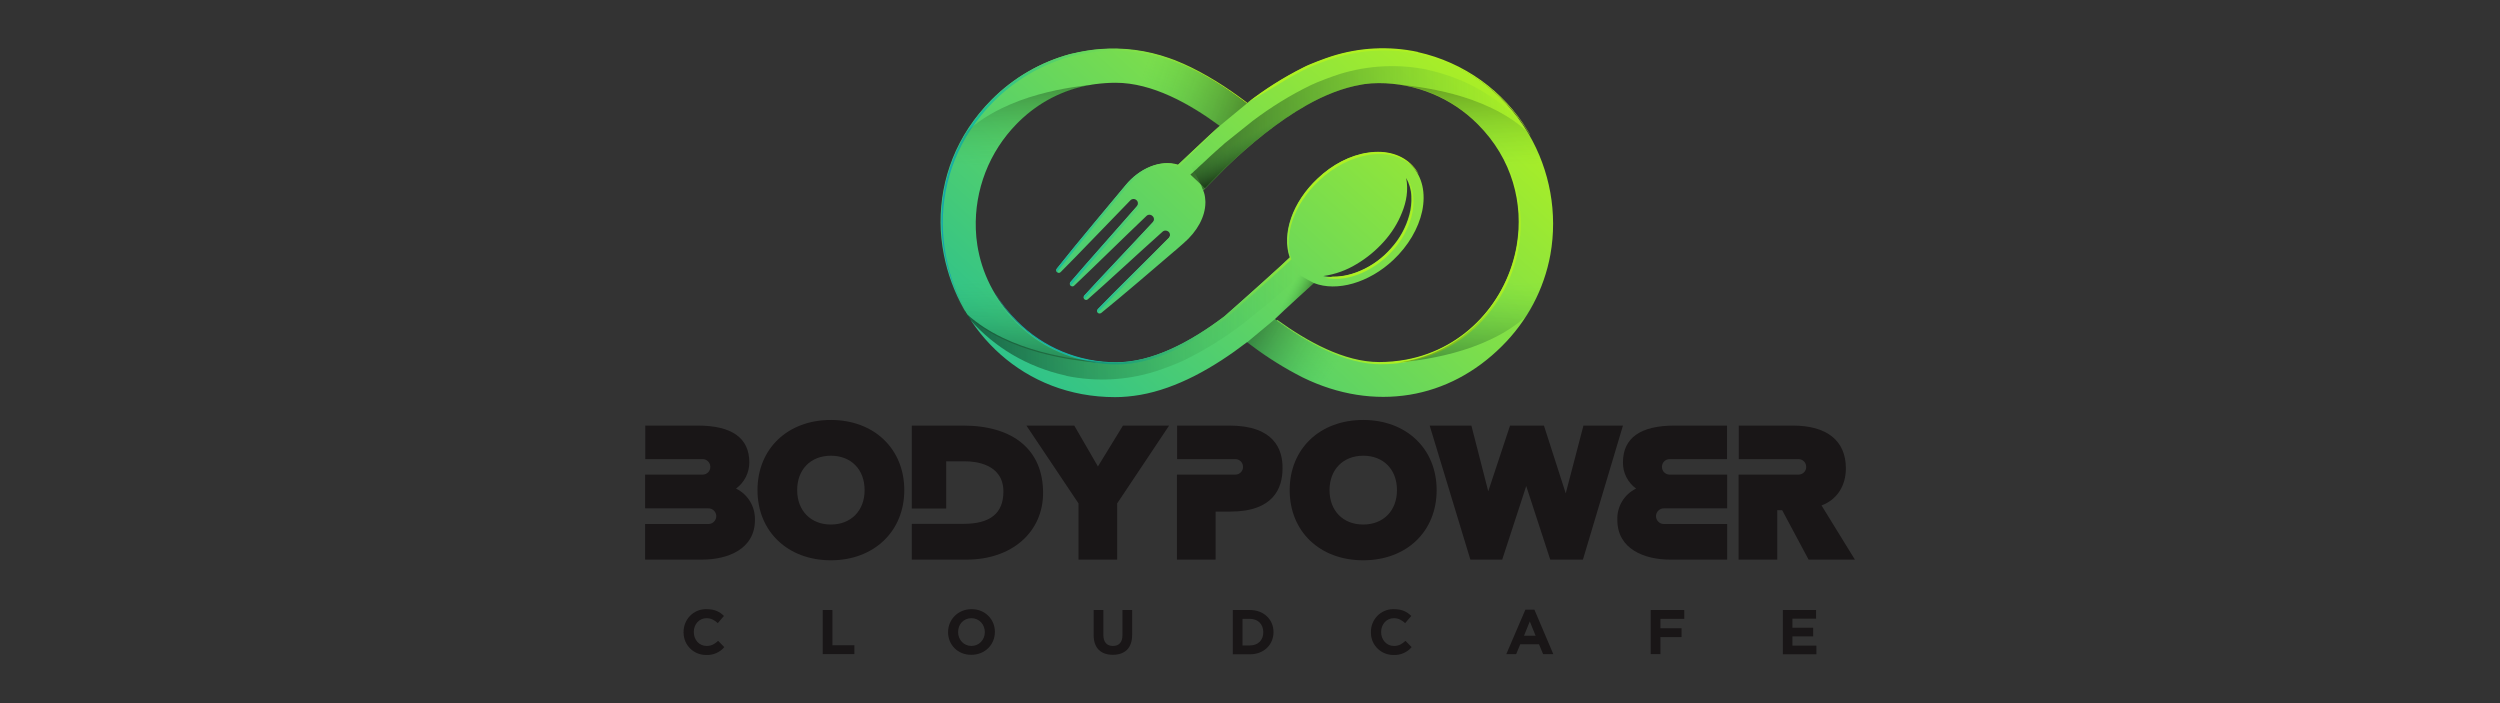 <?xml version="1.0" encoding="utf-8"?>
<!-- Generator: Adobe Illustrator 26.0.2, SVG Export Plug-In . SVG Version: 6.00 Build 0)  -->
<svg version="1.1" id="Layer_1" xmlns="http://www.w3.org/2000/svg" xmlns:xlink="http://www.w3.org/1999/xlink" x="0px" y="0px"
	 viewBox="0 0 1468 413" style="enable-background:new 0 0 1468 413;" xml:space="preserve">
<rect x="0" y="0" width="1468" height="413" fill="#333333" stroke="none"/>
<style type="text/css">
	.st0{fill:url(#SVGID_1_);}
	.st1{fill:url(#SVGID_00000073682950495298169770000011433120778063483316_);}
	.st2{fill:url(#SVGID_00000102535268728862787510000010617023132679796368_);}
	.st3{fill:url(#SVGID_00000049181855759992780080000004957260094924059274_);}
	.st4{fill:url(#SVGID_00000034065425233067777320000005113456429540850593_);}
	.st5{fill:url(#SVGID_00000073683332793250246050000007380856302597807499_);}
	.st6{fill:url(#SVGID_00000083060340483677283990000016879909062543818917_);}
	.st7{fill:url(#SVGID_00000170982919442837219370000015070551784363808386_);}
	.st8{fill:url(#SVGID_00000093159125480728962890000013503976754160920485_);}
	.st9{fill:url(#SVGID_00000094582652029749270390000000106108038074546314_);}
	.st10{fill:url(#SVGID_00000102519489913141752600000004596427345841835182_);}
	.st11{fill:url(#SVGID_00000170243497678950147470000018185843259383185083_);}
	.st12{fill:#191617;}
</style>
<g>
	<g id="Layer_2_00000124884150420876924840000009546993044000605833_">
		<g id="Layer_1-2">
			
				<linearGradient id="SVGID_1_" gradientUnits="userSpaceOnUse" x1="368.94" y1="-117.981" x2="843.906" y2="406.382" gradientTransform="matrix(1 0 0 -1 0 414)">
				<stop  offset="0" style="stop-color:#FFFF00"/>
				<stop  offset="0.18" style="stop-color:#FDFE01"/>
				<stop  offset="0.24" style="stop-color:#F6FC06"/>
				<stop  offset="0.29" style="stop-color:#EAF90E"/>
				<stop  offset="0.33" style="stop-color:#DAF419"/>
				<stop  offset="0.36" style="stop-color:#C4ED28"/>
				<stop  offset="0.39" style="stop-color:#A8E53B"/>
				<stop  offset="0.41" style="stop-color:#88DC51"/>
				<stop  offset="0.44" style="stop-color:#62D06A"/>
				<stop  offset="0.46" style="stop-color:#39C486"/>
				<stop  offset="0.47" style="stop-color:#1ABB9B"/>
				<stop  offset="1" style="stop-color:#AFF022"/>
			</linearGradient>
			<path class="st0" d="M897.7,78.8c-0.2-0.3-0.4-0.7-0.6-1c-0.1-0.2-0.2-0.3-0.3-0.5c-14.3-23.6-37.6-40.4-64.6-46.3
				c0,0,0-0.1,0-0.1c-16.9-3.6-34.4-2.7-50.9,2.6c-3.4,1.1-12.5,4.4-16.4,6.5c-11.6,5.8-22.6,12.8-32.9,20.8l-0.7-0.6
				c-11.5-8.7-24.1-16.8-37.4-22.7l-0.1-0.1l-1.6-0.7l-1.7-0.7c0,0-0.1-0.1-0.2-0.1c-0.7-0.3-1.4-0.6-2.1-0.8
				c-0.7-0.2-1.5-0.6-2.2-0.8c-13-4.6-26.8-6.4-40.5-5.3c-5.2,0.4-10.4,1.3-15.6,2.5l-1.8,0.4c-17.3,4.7-33,13.8-45.7,26.5
				c-20.9,20.9-30.2,46.8-30.1,72.1c0,6.4,0.7,12.7,1.9,18.9c8.7,45,46.7,83.8,100.6,83.8c4.9,0,9.8-0.5,14.6-1.3
				c21.8-3.8,43.2-15.9,62.9-31l2.4,1.8c9.5,7.2,19.6,13.5,30.2,18.9c21,10.3,42.5,13.5,62.8,10.2c20.1-3.3,38.7-13,54.3-28.6
				c14.7-14.6,24.7-33.3,28.4-53.7C914.7,125.3,910.2,100.1,897.7,78.8z M890.6,144.1c-5.5,32.3-29.9,61-65.4,67.5
				c-5.1,0.9-10.4,1.4-15.6,1.4c-21.1,0-43.4-12.8-61-25.6c4.1-4.1,22.9-21.2,22.9-21.2c13.5,5.3,32.4-0.1,46.7-13.6
				c8.7-8.2,14.7-18.4,16.9-28.6c2.2-10.6,0.1-20.1-6-26.6c-6.1-6.5-15.4-9.2-26.1-7.6c-10.3,1.5-20.8,6.9-29.5,15.2
				c-14.7,13.8-21,32.3-16.2,46.2c-2.5,2.6-27.3,24.9-38.5,34.7c-20.5,15.5-42.7,27-63.7,27c-21.8,0-42.7-8.6-58.1-24.1
				c-13.2-13.2-20.6-28.9-23.1-44.8c-0.5-3.1-0.8-6.3-0.9-9.5c-0.8-23,7.9-45.4,24-61.8l0.1-0.1l1.2-1.2
				c11.5-11.3,26.1-18.8,41.9-21.5c1-0.2,2-0.3,3-0.5c3.9-0.5,7.9-0.8,11.9-0.8c21.5,0,43.5,12.3,61.1,25.3
				c-5.1,4.5-24.6,23-24.6,23c-10.6-3.3-22.8,2.3-30.7,11.9c-7.2,8.8-28.9,34.4-40.4,49c-0.5,0.6-0.4,1.4,0.1,2l0.1,0
				c0.6,0.6,1.5,0.6,2.1,0c10.4-10.4,27.3-28.2,41-42.2c1-1,2.6-1,3.6,0c0,0,0,0,0,0l0,0c1,0.9,1,2.5,0.2,3.5
				c-13,14.9-29.5,33.3-39.1,44.6c-0.5,0.6-0.4,1.5,0.1,2l0.1,0.1c0.6,0.5,1.5,0.5,2,0c10.7-10.1,28.2-27.4,42.5-41
				c1-1,2.6-0.9,3.6,0.1c0.5,0.5,0.8,1.1,0.8,1.8c0,0.7-0.2,1.3-0.7,1.8c-13.4,14.5-30.4,32.2-40.3,43.1c-0.5,0.6-0.5,1.5,0.1,2
				l0,0.1c0.6,0.5,1.4,0.6,2,0.1c11.1-9.7,29.2-26.6,43.9-39.7c1-1,2.7-0.9,3.7,0.1c1,1,0.9,2.7-0.1,3.7
				c-13.8,14-31.4,31.1-41.6,41.7c-0.6,0.6-0.5,1.5,0,2.1c0.5,0.5,1.4,0.5,2,0.1c12.6-10.2,33.3-28,43.1-36.4c0,0,0.1,0,0.1-0.1
				c0,0,0,0,0,0c0,0,0,0,0.1,0l0,0c0,0,0.1-0.1,0.1-0.1l0.1-0.1l0,0c0.7-0.6,2.2-1.9,4.9-4.3c8-6.9,12.7-15.5,12.8-23.7
				c0-0.1,0-0.1,0-0.2c0-0.6,0-1.1-0.1-1.7c0-0.1,0-0.1,0-0.2c-0.1-1.8-0.5-3.6-1.2-5.2l13.2-13.3c14.5-13.9,30.8-27.3,47.5-36.7
				c10.6-6,21.5-10.3,32.1-12.1c0.4-0.1,0.8-0.1,1.2-0.2c0.2,0,0.4-0.1,0.5-0.1c2.9-0.4,5.7-0.6,8.6-0.6c21.8,0,42.7,8.6,58.1,24.1
				C888.2,93.4,894.7,119.8,890.6,144.1L890.6,144.1z M825.7,104.5c1.8,3.3,2.9,6.9,3,10.6c0.2,3.8-0.2,7.6-1.2,11.2
				c-2,7.3-5.7,14-10.8,19.6c-5,5.7-11.1,10.2-18,13.2c-3.4,1.5-7,2.6-10.7,3.2c-3.7,0.6-7.4,0.5-11-0.2c7-1,13.7-3.4,19.7-7.1
				c5.9-3.5,11.2-7.9,15.8-13c4.6-5.1,8.3-10.9,10.8-17.3C825.8,118.6,827.1,111.6,825.7,104.5z"/>
			
				<linearGradient id="SVGID_00000106849377129576456220000013068312854181977990_" gradientUnits="userSpaceOnUse" x1="519.776" y1="173.911" x2="759.793" y2="309.431" gradientTransform="matrix(1 0 0 -1 0 414)">
				<stop  offset="0" style="stop-color:#0478D5"/>
				<stop  offset="0.47" style="stop-color:#1ABB9B"/>
				<stop  offset="1" style="stop-color:#AFF022"/>
			</linearGradient>
			<path style="fill:url(#SVGID_00000106849377129576456220000013068312854181977990_);" d="M668.4,118.7L668.4,118.7
				c0.2,0.8,0,1.6-0.6,2.2c-12.9,14.9-29.5,33.3-39.1,44.6c-0.5,0.6-0.5,1.5,0.1,2l0.1,0.1c0.1,0.1,0.1,0.1,0.2,0.2
				c0-0.3,0.1-0.7,0.4-0.9c9.6-11.2,26.1-29.6,39.1-44.6C669.5,121.2,669.4,119.7,668.4,118.7z M677.8,128L677.8,128
				c0,0.2,0,0.3,0,0.5c0,0.7-0.2,1.3-0.6,1.8c-13.4,14.4-30.4,32.2-40.3,43.1c-0.5,0.6-0.5,1.5,0.1,2l0,0.1c0.1,0.1,0.2,0.1,0.2,0.2
				c0-0.4,0.1-0.7,0.4-1c9.9-10.9,26.9-28.7,40.3-43.1c0.5-0.5,0.7-1.1,0.7-1.8C678.6,129.1,678.3,128.4,677.8,128L677.8,128z
				 M687.1,137.2L687.1,137.2c0.2,0.9-0.1,1.7-0.7,2.4c-13.8,14-31.4,31.1-41.6,41.7c-0.6,0.6-0.5,1.5,0,2.1c0,0,0,0,0,0
				c0.1,0.1,0.2,0.2,0.3,0.2c0-0.4,0.1-0.7,0.4-1c10.2-10.6,27.8-27.7,41.6-41.7C688.2,139.9,688.2,138.2,687.1,137.2
				C687.2,137.2,687.2,137.2,687.1,137.2L687.1,137.2z M691.8,96.7c-10.5-3.3-22.8,2.3-30.7,11.9c-7.3,8.8-28.9,34.4-40.4,49
				c-0.5,0.6-0.4,1.4,0.1,2l0,0c0.1,0.1,0.2,0.1,0.2,0.2c0-0.3,0.1-0.6,0.3-0.9c11.5-14.6,33.1-40.3,40.4-49
				c7.9-9.6,20.2-15.2,30.7-11.9l0.1-0.1l23.8-24.2C710.8,78.8,691.8,96.7,691.8,96.7L691.8,96.7z M829.9,116.1
				c-0.2-3.7-1.2-7.4-3-10.7c0,0,0,0.1,0,0.1c1.3,2.9,2.1,6,2.3,9.2c0.2,3.8-0.2,7.6-1.2,11.2c-2,7.3-5.7,14.1-10.8,19.7
				c-5,5.7-11.1,10.2-18,13.2c-3.4,1.5-7,2.6-10.7,3.2c-2,0.3-4,0.4-6,0.4c-1.4,0.3-2.8,0.6-4.3,0.8c3.6,0.7,7.4,0.7,11,0.2
				c3.7-0.6,7.3-1.7,10.7-3.2c6.9-3.1,13-7.6,18-13.2c5.1-5.6,8.9-12.4,10.9-19.7C829.8,123.6,830.2,119.8,829.9,116.1L829.9,116.1z
				 M829.4,97.2c-6.1-6.5-15.4-9.2-26.1-7.6c-10.3,1.5-20.8,6.9-29.5,15.2c-14.7,13.8-21,32.3-16.2,46.2
				c-2.5,2.6-27.3,24.9-38.5,34.7c-20.5,15.5-42.7,27-63.7,27c-21.8,0-42.7-8.6-58.1-24.1c-5.1-5.1-9.5-10.7-13.2-16.9
				c3.8,6.7,8.5,12.8,13.9,18.2c15.4,15.4,36.3,24.1,58.1,24.1c21.1,0,43.2-11.5,63.7-27c11.3-9.9,36.1-32.2,38.5-34.7
				c-4.8-13.9,1.5-32.4,16.2-46.2c8.7-8.2,19.2-13.6,29.5-15.2c10.7-1.6,20.1,1.1,26.1,7.6c1.1,1.2,2.1,2.5,3,3.9
				C832.2,100.5,830.9,98.8,829.4,97.2L829.4,97.2z M882.2,91.2c8.8,16,11.9,34.5,8.7,52.5c-5.5,32.3-29.9,61-65.4,67.5
				c-5.1,0.9-10.4,1.4-15.6,1.4c-20.7,0-42.4-12.2-59.8-24.7l-0.4,0.4c17.5,12.8,39.9,25.6,61,25.6c5.3,0,10.5-0.5,15.7-1.4
				c35.5-6.6,59.9-35.2,65.4-67.5C895,126.6,891.6,107.5,882.2,91.2L882.2,91.2z M898.1,78.4c-0.2-0.3-0.4-0.7-0.6-1
				c-0.1-0.2-0.2-0.3-0.3-0.5c-14.3-23.6-37.6-40.3-64.6-46.3c0,0,0,0,0-0.1c-16.9-3.6-34.4-2.7-50.9,2.6
				c-3.4,1.1-12.5,4.4-16.4,6.5c-11.6,5.8-22.6,12.8-32.9,20.8l18-10.7c2.4-1.5,4.7-2.9,7.1-4.3c2.8-1.6,5.7-3.1,8.5-4.5
				c3.8-2.1,13-5.4,16.4-6.5c16.4-5.3,34-6.2,50.8-2.6c0,0,0,0,0,0.1c27,5.9,50.3,22.6,64.6,46.3c0.1,0.2,0.2,0.3,0.3,0.5
				c0.2,0.3,0.4,0.6,0.6,0.9C898.6,79.3,898.3,78.8,898.1,78.4L898.1,78.4z M731.8,59.9c-11.5-8.7-24.1-16.8-37.4-22.7l-0.1,0
				c-0.5-0.2-1.1-0.5-1.6-0.7l-1.7-0.7c-0.1,0-0.1,0-0.2-0.1c-0.7-0.3-1.4-0.6-2.1-0.8c-0.7-0.2-1.5-0.6-2.2-0.8
				c-13-4.6-26.8-6.4-40.6-5.3c-5.2,0.4-10.4,1.3-15.6,2.5l-1.8,0.4c-17.3,4.7-33,13.8-45.7,26.5c-20.9,21-30.2,46.8-30,72.1
				c0,6.4,0.7,12.7,1.9,19c2.2,11.6,6.4,22.7,12.3,32.9c-5.5-9.9-9.4-20.5-11.5-31.6c-1.2-6.2-1.8-12.6-1.9-19
				c-0.2-25.3,9.1-51.2,30-72.1c12.7-12.7,28.4-21.8,45.7-26.5c0.6-0.2,1.2-0.3,1.8-0.4c5.1-1.2,10.3-2.1,15.6-2.5
				c13.7-1.1,27.6,0.7,40.6,5.3c0.7,0.3,1.5,0.5,2.2,0.8c0.7,0.3,1.4,0.5,2.1,0.8c0.1,0,0.1,0,0.2,0.1l1.7,0.7
				c0.5,0.2,1.1,0.5,1.6,0.7c0,0,0.1,0,0.1,0c13.1,5.8,25.6,13.8,36.9,22.4l0.5-0.3L731.8,59.9z"/>
			
				<linearGradient id="SVGID_00000165935275550416356650000000083372656571241869_" gradientUnits="userSpaceOnUse" x1="743.043" y1="344.366" x2="670.057" y2="369.381" gradientTransform="matrix(1 0 0 -1 0 414)">
				<stop  offset="0" style="stop-color:#000000;stop-opacity:0.5"/>
				<stop  offset="1" style="stop-color:#39B44A;stop-opacity:0"/>
			</linearGradient>
			<path style="fill:url(#SVGID_00000165935275550416356650000000083372656571241869_);" d="M732.1,60.8l-16,13.2
				c-17.6-13-39.7-25.3-61.1-25.3c-5,0-10,0.4-14.9,1.3l5.5-21c13.7-1.1,27.6,0.7,40.6,5.3c0.7,0.2,1.5,0.5,2.2,0.8
				c0.7,0.3,1.4,0.5,2.1,0.8c0.1,0,0.1,0,0.2,0.1l1.7,0.7l1.6,0.7l0.1,0.1c13.3,5.8,25.9,14,37.4,22.7L732.1,60.8z"/>
			
				<linearGradient id="SVGID_00000041997217002148079560000009448451096102972073_" gradientUnits="userSpaceOnUse" x1="732.017" y1="233.457" x2="786.483" y2="202.113" gradientTransform="matrix(1 0 0 -1 0 414)">
				<stop  offset="0" style="stop-color:#000000;stop-opacity:0.5"/>
				<stop  offset="1" style="stop-color:#39B44A;stop-opacity:0"/>
			</linearGradient>
			<path style="fill:url(#SVGID_00000041997217002148079560000009448451096102972073_);" d="M827.7,231.9
				c-20.2,3.3-41.8,0.1-62.8-10.2c-10.6-5.4-20.7-11.7-30.2-18.9l-2.4-1.8l16.2-13.5c17.5,12.8,39.9,25.6,61,25.6
				c5.2,0,10.5-0.5,15.6-1.4L827.7,231.9z"/>
			<g>
				
					<linearGradient id="SVGID_00000161596017149522443410000005482246502024787643_" gradientUnits="userSpaceOnUse" x1="865.099" y1="379.151" x2="866.35" y2="317.026" gradientTransform="matrix(1 0 0 -1 0 414)">
					<stop  offset="0" style="stop-color:#000000;stop-opacity:0.5"/>
					<stop  offset="1" style="stop-color:#39B44A;stop-opacity:0"/>
				</linearGradient>
				<path style="fill:url(#SVGID_00000161596017149522443410000005482246502024787643_);" d="M910.4,149.6l-19.8-5.5
					c4.1-24.3-2.4-50.7-22.9-71.3c-12.7-12.8-29.3-21-47.2-23.3c11.3,1.2,51.3,4.9,76.3,27.8c0.1,0.2,0.2,0.4,0.3,0.5
					c0.2,0.3,0.4,0.6,0.6,1C910.2,100.1,914.7,125.2,910.4,149.6z"/>
				
					<linearGradient id="SVGID_00000144308985651653758260000013753572915037733301_" gradientUnits="userSpaceOnUse" x1="597.14" y1="376.81" x2="598.343" y2="316.93" gradientTransform="matrix(1 0 0 -1 0 414)">
					<stop  offset="0" style="stop-color:#000000;stop-opacity:0.5"/>
					<stop  offset="1" style="stop-color:#39B44A;stop-opacity:0"/>
				</linearGradient>
				<path style="fill:url(#SVGID_00000144308985651653758260000013753572915037733301_);" d="M644,49.5c-17.3,2.3-33.4,10-45.9,22.1
					l-1.2,1.2l-0.1,0.1c-17.9,17.9-25.2,40.3-24,61.8c0.1,3.2,0.4,6.3,0.9,9.5l-19.4,5.4c-1.2-6.2-1.8-12.6-1.9-19
					c0.2-18.2,5.1-36.1,14.3-51.8c0.2-0.3,0.4-0.7,0.6-1c0.1-0.2,0.2-0.3,0.3-0.5C592,55,630.5,50.8,643,49.6L644,49.5z"/>
			</g>
			
				<linearGradient id="SVGID_00000017486415027320553750000011133422603247703954_" gradientUnits="userSpaceOnUse" x1="865.1" y1="-5000.555" x2="866.351" y2="-5062.68" gradientTransform="matrix(1 0 0 1 0 5228.06)">
				<stop  offset="0" style="stop-color:#000000;stop-opacity:0.5"/>
				<stop  offset="1" style="stop-color:#39B44A;stop-opacity:0"/>
			</linearGradient>
			<path style="fill:url(#SVGID_00000017486415027320553750000011133422603247703954_);" d="M910.4,112.8l-19.8,5.5
				c4.1,24.3-2.4,50.7-22.9,71.3c-12.7,12.8-29.3,21-47.2,23.4c11.3-1.2,51.3-4.9,76.3-27.8c0.1-0.2,0.2-0.4,0.3-0.5
				c0.2-0.3,0.4-0.6,0.6-1C910.2,162.3,914.7,137.1,910.4,112.8z"/>
			
				<linearGradient id="SVGID_00000091014461975396247840000016151944316747942022_" gradientUnits="userSpaceOnUse" x1="597.152" y1="-5002.888" x2="598.355" y2="-5062.768" gradientTransform="matrix(1 0 0 1 0 5228.06)">
				<stop  offset="0" style="stop-color:#000000;stop-opacity:0.5"/>
				<stop  offset="1" style="stop-color:#39B44A;stop-opacity:0"/>
			</linearGradient>
			<path style="fill:url(#SVGID_00000091014461975396247840000016151944316747942022_);" d="M644,212.9c-17.3-2.3-33.4-10-45.9-22.1
				l-1.2-1.1l-0.1-0.1c-17.9-17.9-25.2-40.3-24-61.8c0.1-3.2,0.4-6.3,0.9-9.5l-19.4-5.4c-1.2,6.2-1.8,12.6-1.9,19
				c0.2,18.2,5.1,36.1,14.3,51.8c0.2,0.3,0.4,0.7,0.6,1c0.1,0.2,0.2,0.3,0.3,0.5c24.4,22.2,62.9,26.4,75.4,27.7L644,212.9z"/>
			
				<linearGradient id="SVGID_00000044876882479247929170000002930368211938722972_" gradientUnits="userSpaceOnUse" x1="739.964" y1="321.413" x2="732.978" y2="334.478" gradientTransform="matrix(1 0 0 -1 0 414)">
				<stop  offset="0" style="stop-color:#000000;stop-opacity:0.5"/>
				<stop  offset="1" style="stop-color:#39B44A;stop-opacity:0"/>
			</linearGradient>
			<path style="fill:url(#SVGID_00000044876882479247929170000002930368211938722972_);" d="M767.2,61.6
				c-16.7,9.4-33,22.8-47.4,36.6l-12.4,12.5l-1,0.9c-2.5-7.1-7.6-14.4-7.6-14.4L767.2,61.6z"/>
			
				<linearGradient id="SVGID_00000031177317644583411880000015491997900868021418_" gradientUnits="userSpaceOnUse" x1="766.764" y1="233.904" x2="755.15" y2="240.032" gradientTransform="matrix(1 0 0 -1 0 414)">
				<stop  offset="0" style="stop-color:#000000;stop-opacity:0.5"/>
				<stop  offset="1" style="stop-color:#39B44A;stop-opacity:0"/>
			</linearGradient>
			<path style="fill:url(#SVGID_00000031177317644583411880000015491997900868021418_);" d="M771.5,166.2c0,0-18.8,17.2-22.9,21.2
				l11.4-27.9C765,162.9,771.5,166.2,771.5,166.2z"/>
			
				<linearGradient id="SVGID_00000034049327609685706740000018442778654823805853_" gradientUnits="userSpaceOnUse" x1="698.779" y1="339.229" x2="898.413" y2="339.229" gradientTransform="matrix(1 0 0 -1 0 414)">
				<stop  offset="0" style="stop-color:#000000;stop-opacity:0.5"/>
				<stop  offset="1" style="stop-color:#39B44A;stop-opacity:0"/>
			</linearGradient>
			<path style="fill:url(#SVGID_00000034049327609685706740000018442778654823805853_);" d="M898.4,79.9c-0.2-0.3-0.4-0.6-0.5-0.9
				c-0.2-0.3-0.2-0.3-0.3-0.5l-0.9-1.4c-25-22.6-64.6-26.5-76-27.6h-0.1c-3.6-0.5-7.2-0.7-10.9-0.7c-2.9,0-5.8,0.2-8.6,0.6
				c-0.2,0-0.4,0-0.5,0.1c-0.4,0.1-0.8,0.1-1.2,0.2c-10.7,1.8-21.5,6.1-32.1,12.1c-12.7,7.1-25.2,16.6-36.8,26.8
				c-0.8,0.7-1.5,1.4-2.3,2.1c-0.9,0.8-1.9,1.7-2.8,2.5c-1.9,1.7-3.7,3.4-5.5,5.1l-12.3,12.3l-8.6-8.1l0,0l0.8-0.7l0.5-0.4
				c0.2-0.2,0.4-0.4,0.6-0.6c0.6-0.5,1.2-1.1,1.8-1.6c0.2-0.2,0.5-0.4,0.7-0.7l0.3-0.3l1.2-1.1c0.8-0.7,1.6-1.5,2.4-2.2l1.2-1.1
				c0.1-0.1,0.2-0.2,0.3-0.3c0.6-0.6,1.2-1.1,1.8-1.7l3.3-3l0.6-0.5c1.3-1.2,2.4-2.2,3.4-3l0.1-0.1l1.2-1.1l16-12.8l0.5-0.4
				c10.6-8,21.9-15,33.8-20.8c4-2,13.3-5.4,16.8-6.5c16.9-5.3,35-6.2,52.3-2.6c0,0,0,0,0,0.1c23.3,5.1,42.4,17,56.3,32.7
				c0.7,1.1,1.5,2.2,2.2,3.4c0.1,0.2,0.2,0.3,0.3,0.5c0.2,0.3,0.4,0.6,0.6,1C897.9,79.1,898.2,79.5,898.4,79.9z"/>
			
				<linearGradient id="SVGID_00000003064688502158979090000015819931727489424823_" gradientUnits="userSpaceOnUse" x1="566.242" y1="227.036" x2="765.869" y2="227.036" gradientTransform="matrix(1 0 0 -1 0 414)">
				<stop  offset="0" style="stop-color:#000000;stop-opacity:0.5"/>
				<stop  offset="1" style="stop-color:#39B44A;stop-opacity:0"/>
			</linearGradient>
			<path style="fill:url(#SVGID_00000003064688502158979090000015819931727489424823_);" d="M566.2,181.8c0.2,0.3,0.4,0.6,0.5,0.9
				c0.2,0.3,0.2,0.3,0.3,0.5c0.3,0.5,0.6,1,0.9,1.4c25,22.6,64.6,26.5,76,27.6h0.1c3.6,0.5,7.2,0.7,10.9,0.7c2.9,0,5.8-0.2,8.6-0.6
				c0.2,0,0.4,0,0.5-0.1c0.4-0.1,0.8-0.1,1.2-0.2c10.7-1.8,21.5-6.1,32.1-12.1c12.7-7.1,25.2-16.6,36.8-26.8l2.3-2.1
				c0.9-0.8,1.9-1.7,2.8-2.5c1.9-1.7,3.7-3.4,5.5-5.1l12.3-12.3l8.6,8.1l0,0l-0.8,0.7l-0.5,0.4c-0.2,0.2-0.4,0.4-0.6,0.6
				c-0.6,0.5-1.2,1.1-1.8,1.6c-0.2,0.2-0.5,0.4-0.7,0.7c-0.1,0.1-0.2,0.2-0.3,0.3l-1.2,1.1c-0.8,0.7-1.6,1.5-2.4,2.2l-1.2,1.2
				c-0.1,0.1-0.2,0.2-0.3,0.3l-1.8,1.7l-3.3,3l-0.6,0.5c-1.3,1.2-2.4,2.2-3.4,3l-0.1,0.1l-1.1,1l-16,12.8l-0.5,0.4
				c-10.6,8-21.9,15-33.8,20.8c-4,2-13.3,5.4-16.8,6.5c-16.9,5.3-34.9,6.2-52.3,2.6c0,0,0-0.1,0-0.1c-23.3-5.1-42.4-17-56.3-32.7
				c-0.7-1.1-1.5-2.2-2.2-3.4c-0.1-0.2-0.2-0.3-0.3-0.5c-0.2-0.3-0.4-0.6-0.6-1C566.7,182.7,566.5,182.2,566.2,181.8z"/>
			<path class="st12" d="M800.5,246.6c-25.5,0-43.2,16.9-43.2,41.2c0,24.3,17.7,41.2,43.2,41.2c25.4,0,43.1-16.9,43.1-41.2
				S825.8,246.6,800.5,246.6 M800.5,308c-11.9,0-19.8-8.1-19.8-20.2s8-20.2,19.8-20.2c11.9,0,19.8,8.1,19.8,20.2
				C820.3,299.9,812.3,308,800.5,308"/>
			<path class="st12" d="M487.9,246.6c-25.4,0-43.1,16.9-43.1,41.2c0,24.3,17.8,41.2,43.1,41.2S531,312,531,287.8
				S513.3,246.6,487.9,246.6 M487.9,308c-11.8,0-19.8-8.1-19.8-20.2s7.9-20.2,19.8-20.2s19.8,8.1,19.8,20.2
				C507.7,299.9,499.7,308,487.9,308"/>
			<path class="st12" d="M565.5,249.9h-30.1v48.7h20.2v-27.7h11.4c5.2,0,22.2,1.3,22.2,17.7c0,12.8-7.7,19-23.4,19h-30.4v21h32.3
				c26.4,0,44.8-16.1,44.8-39.2C612.5,264.4,595.3,249.9,565.5,249.9"/>
			<polygon class="st12" points="644.7,273.9 630.8,249.9 602.7,249.9 633.3,295.6 633.3,328.6 656,328.6 656,295.6 686.5,249.9 
				659.4,249.9 			"/>
			<polygon class="st12" points="929.8,249.9 919.4,289.7 906.6,249.9 886.7,249.9 873.9,288.5 864,249.9 839.5,249.9 863.4,328.6 
				882.1,328.6 896.2,285.4 910.3,328.6 929.5,328.6 953,249.9 			"/>
			<path class="st12" d="M721.9,249.9h-30.7v19.7h34c2.5-0.1,4.6,1.8,4.7,4.4c0.1,2.5-1.8,4.6-4.4,4.7c-0.1,0-0.3,0-0.4,0h-34v49.9
				h22.7v-28.2h8.7c25.3,0,30.6-13.8,30.6-25.3C753.3,263.5,747.8,249.9,721.9,249.9"/>
			<path class="st12" d="M1069.6,296.8c8.9-3.3,14.3-11.3,14.3-21.8c0-16.2-11.1-25.1-31.1-25.1h-31.8v19.7h34.9
				c2.5-0.1,4.6,1.8,4.7,4.4c0.1,2.5-1.8,4.6-4.4,4.7c-0.1,0-0.3,0-0.4,0h-34.9v49.9h22.7v-29h2.9l15.5,29h27.2L1069.6,296.8z"/>
			<path class="st12" d="M432.2,286.9c4.9-3.6,7.8-9.3,7.8-15.4c0-14.3-10.2-21.6-30.3-21.6h-30.8v19.7h33.5
				c2.5-0.1,4.6,1.8,4.7,4.4c0.1,2.5-1.8,4.6-4.4,4.7c-0.1,0-0.3,0-0.4,0h-33.5v19.8h37c2.5-0.1,4.7,1.9,4.8,4.4s-1.9,4.7-4.4,4.8
				c-0.1,0-0.3,0-0.4,0h-37v20.9h33.5c15,0,31-6.1,31-23.3C443.5,297.5,439.2,290.3,432.2,286.9"/>
			<path class="st12" d="M960.7,286.9c-4.9-3.6-7.8-9.3-7.7-15.4c0-14.3,10.2-21.6,30.3-21.6h30.8v19.7h-33.5
				c-2.5-0.1-4.6,1.8-4.7,4.4c-0.1,2.5,1.8,4.6,4.4,4.7c0.1,0,0.3,0,0.4,0h33.5v19.8h-37c-2.5-0.1-4.7,1.9-4.8,4.4s1.9,4.7,4.4,4.8
				c0.1,0,0.3,0,0.4,0h37v20.9h-33.5c-15,0-31-6.1-31-23.3C949.4,297.5,953.7,290.3,960.7,286.9"/>
			<path class="st12" d="M401.4,371.2L401.4,371.2c-0.1-7.4,5.7-13.4,12.9-13.5c0.2,0,0.4,0,0.6,0c4.9,0,7.8,1.6,10.2,4l-3.6,4.2
				c-2-1.8-4-2.9-6.6-2.9c-4.4,0-7.5,3.6-7.5,8.1v0.1c0,4.4,3.1,8.1,7.5,8.1c3,0,4.8-1.2,6.8-3l3.6,3.7c-2.6,3.1-6.6,4.8-10.6,4.6
				c-7.2,0.1-13.2-5.6-13.3-12.9C401.3,371.6,401.3,371.4,401.4,371.2z"/>
			<path class="st12" d="M483.1,358.2h5.7v20.7h12.9v5.2h-18.6V358.2z"/>
			<path class="st12" d="M556.7,371.2L556.7,371.2c0-7.4,5.8-13.5,13.8-13.5s13.7,6,13.7,13.3v0.1c0,7.4-5.8,13.4-13.8,13.4
				C562.4,384.6,556.7,378.6,556.7,371.2z M578.3,371.2L578.3,371.2c0-4.5-3.3-8.2-7.9-8.2c-4.6,0-7.8,3.6-7.8,8.1v0.1
				c0,4.4,3.3,8.1,7.8,8.1S578.3,375.7,578.3,371.2z"/>
			<path class="st12" d="M642.2,373v-14.8h5.7v14.7c0,4.2,2.1,6.4,5.6,6.4c3.5,0,5.6-2.1,5.6-6.2v-14.9h5.7v14.6
				c0,7.9-4.4,11.7-11.4,11.7C646.5,384.5,642.2,380.6,642.2,373z"/>
			<path class="st12" d="M723.9,358.2H734c8.1,0,13.8,5.6,13.8,12.9v0.1c0,7.3-5.6,13-13.8,13h-10.1V358.2z M734,379
				c4.7,0,7.8-3.1,7.8-7.7v-0.1c0-4.6-3.1-7.8-7.8-7.8h-4.4V379L734,379z"/>
			<path class="st12" d="M805,371.2L805,371.2c-0.1-7.4,5.7-13.4,12.9-13.5c0.2,0,0.4,0,0.6,0c4.9,0,7.8,1.6,10.2,4l-3.6,4.2
				c-2-1.8-4-2.9-6.6-2.9c-4.4,0-7.5,3.6-7.5,8.1v0.1c0,4.4,3.1,8.1,7.5,8.1c3,0,4.8-1.2,6.8-3l3.6,3.7c-2.6,3.1-6.6,4.8-10.6,4.6
				c-7.2,0.1-13.2-5.6-13.3-12.9C805,371.6,805,371.4,805,371.2z"/>
			<path class="st12" d="M895.7,358h5.3l11.1,26.1h-6l-2.4-5.8h-11l-2.4,5.8h-5.8L895.7,358z M901.7,373.3l-3.4-8.4l-3.4,8.4H901.7z
				"/>
			<path class="st12" d="M969.3,358.2h19.7v5.2h-14v5.5h12.4v5.2H975v10h-5.7V358.2z"/>
			<path class="st12" d="M1046.9,358.2h19.5v5.1h-13.9v5.3h12.2v5.1h-12.2v5.4h14.1v5.1h-19.7V358.2z"/>
		</g>
	</g>
</g>
</svg>
